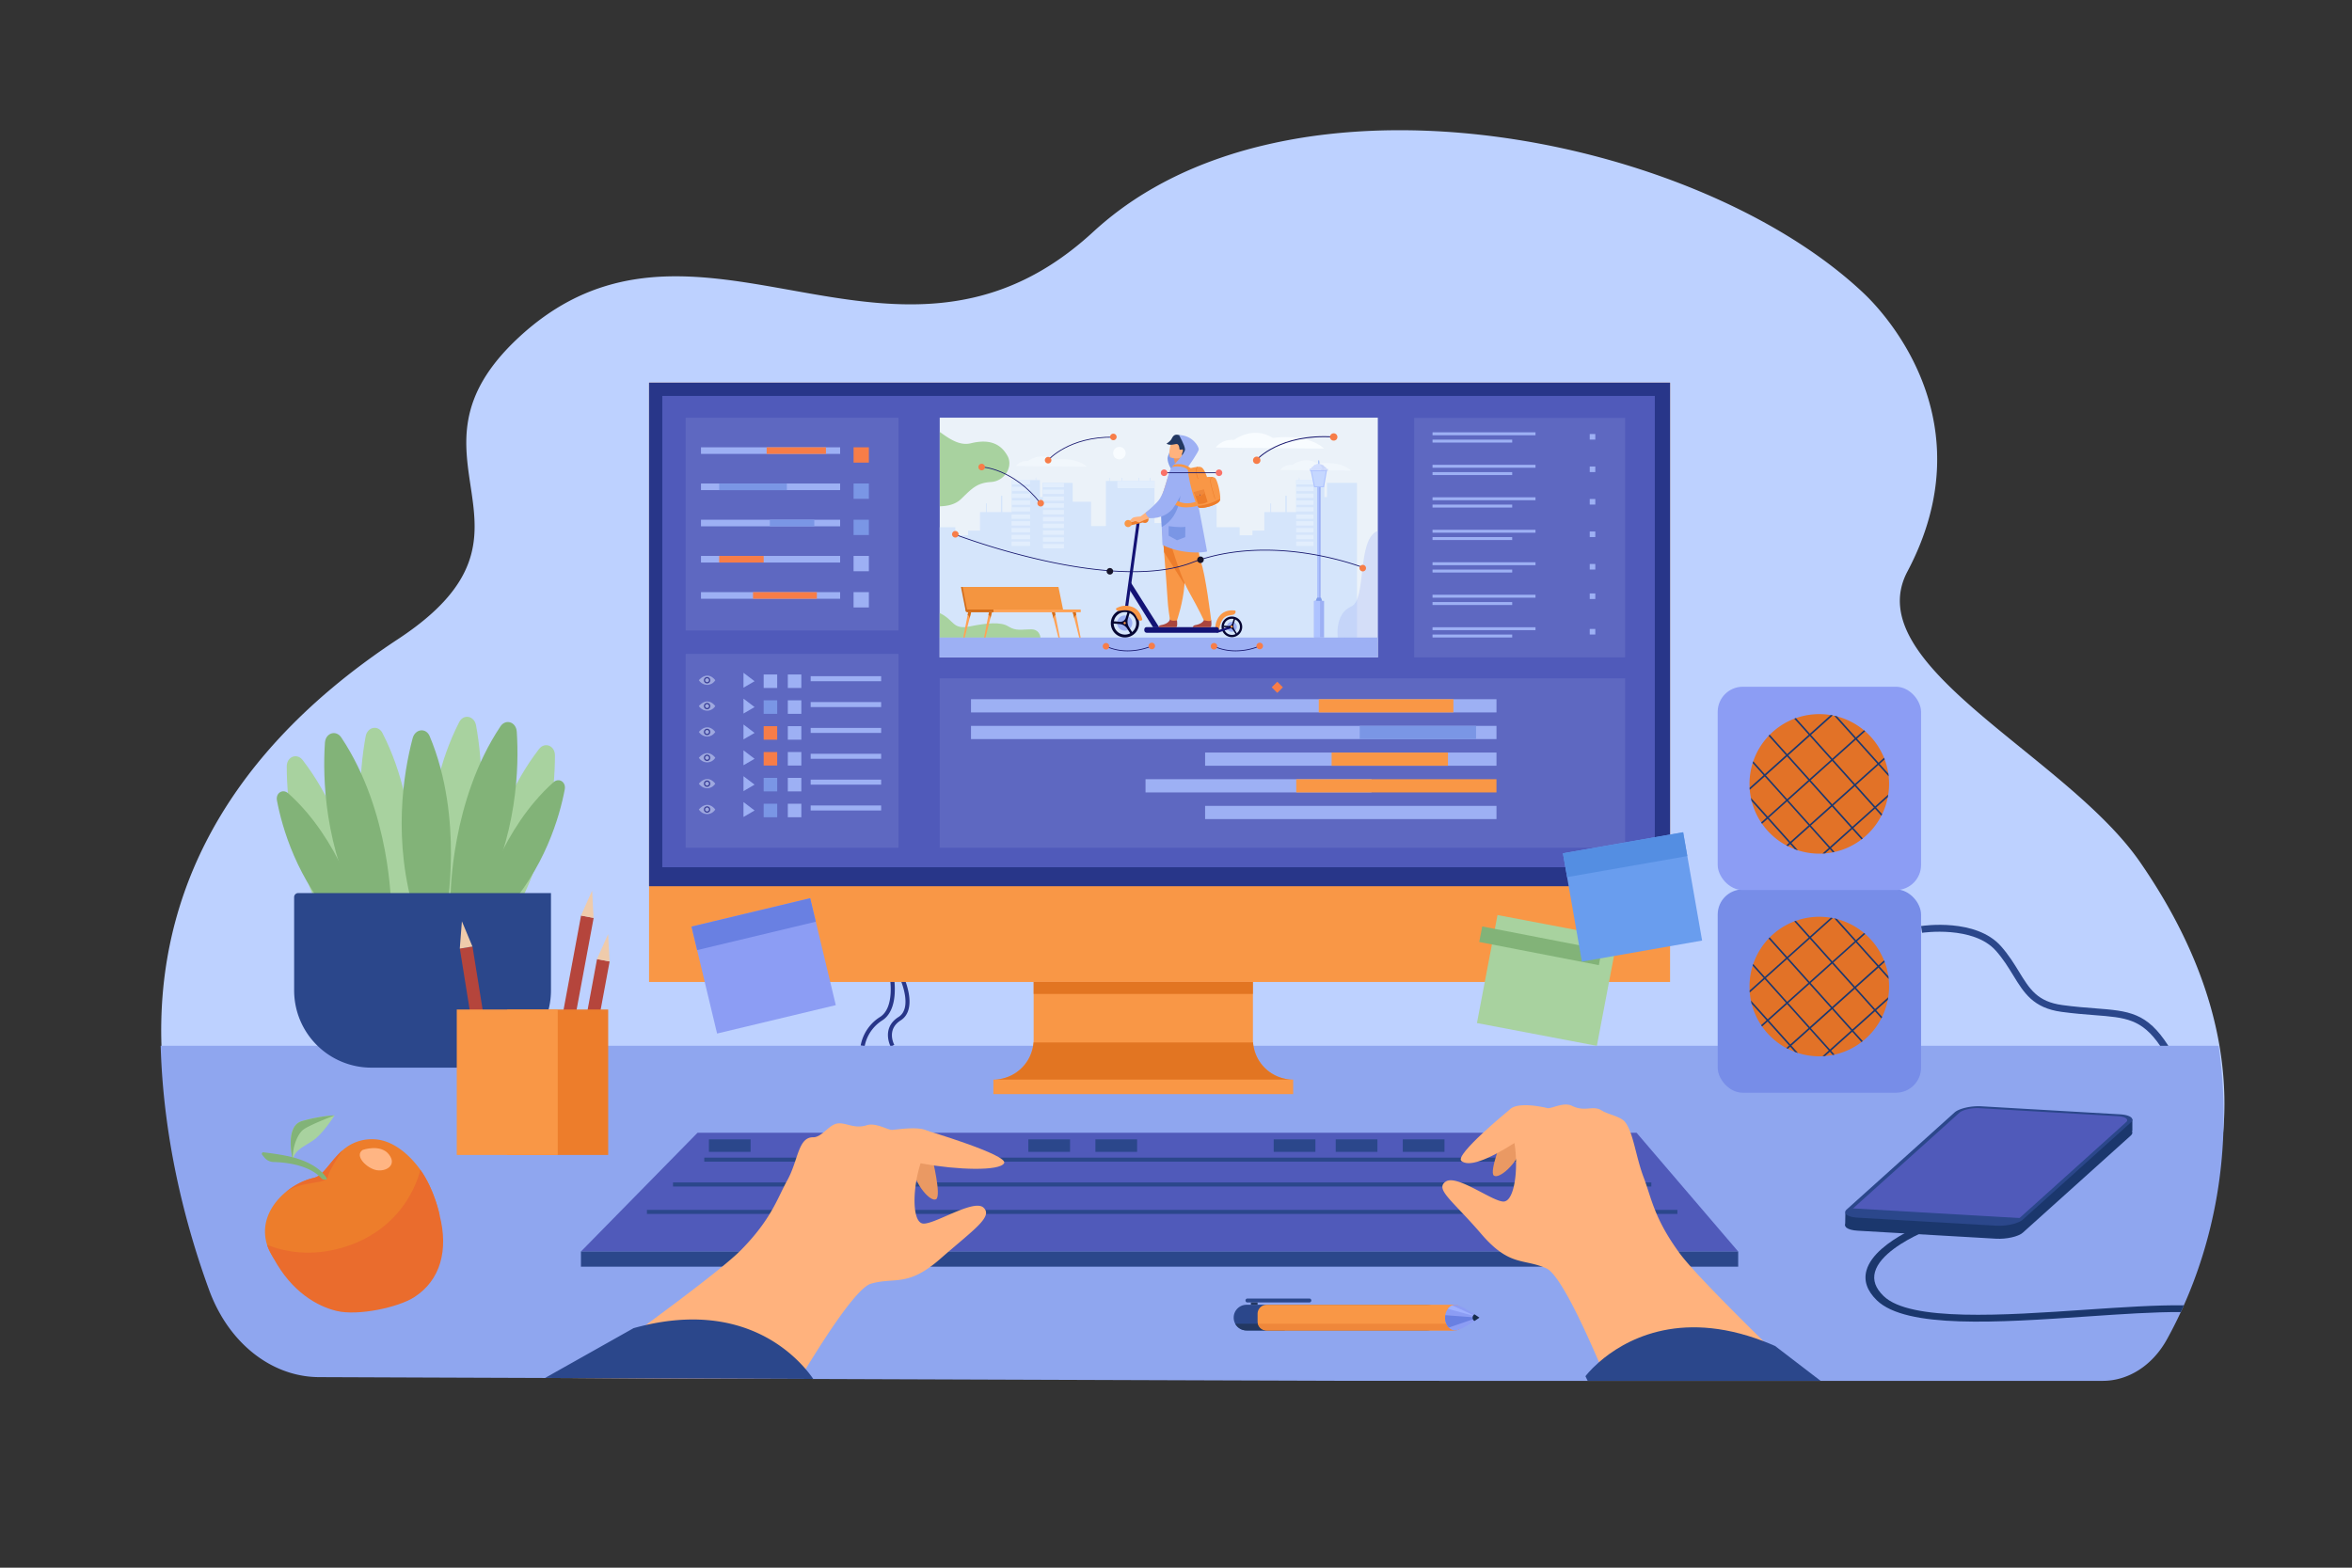 <svg id="_Layer_" data-name="&lt;Layer&gt;" xmlns="http://www.w3.org/2000/svg" viewBox="0 0 2760 1840"><rect x="0" y="0" width="2760" height="1840" fill="#333333" stroke="none"/><defs><style>.cls-1{fill:#bdd1ff;}.cls-2{fill:#283689;}.cls-3{fill:#8fa6ef;}.cls-4{fill:#505aba;}.cls-5{fill:#2b478b;}.cls-6{fill:#778de8;}.cls-7{fill:#e27227;}.cls-8{fill:#1c3870;}.cls-9{fill:#8c9df4;}.cls-10{fill:#1b376d;}.cls-11{fill:#f99746;}.cls-12{opacity:0.7;}.cls-13{fill:#d86713;}.cls-14{fill:#a8d29f;}.cls-15{fill:#82b378;}.cls-16{opacity:0.1;}.cls-17{fill:#dde7fe;}.cls-18{fill:#ebf2f9;}.cls-19{fill:#d5e5fb;}.cls-20{fill:#e2eefd;}.cls-21{fill:#9db0f4;}.cls-22{fill:#afcdfb;}.cls-23{fill:#aec3ff;}.cls-24{fill:#819dea;}.cls-25{fill:#c5d7ff;}.cls-26{fill:#d36d1a;}.cls-27{fill:#f49540;}.cls-28{fill:#ffa255;}.cls-29{fill:#f8fcff;}.cls-30{opacity:0.5;}.cls-31{fill:#ed7d2b;}.cls-32{fill:#131375;}.cls-33{fill:#060633;}.cls-34{fill:#829ce8;}.cls-35{fill:#ed975d;}.cls-36{fill:#ffb27d;}.cls-37{fill:#a9453d;}.cls-38{fill:#7a96e5;}.cls-39{fill:#233862;}.cls-40{fill:#ef873a;}.cls-41{fill:#f77d48;}.cls-42{fill:#15156d;}.cls-43{fill:#fa7267;}.cls-44{fill:#17152b;}.cls-45{opacity:0.3;}.cls-46{fill:#ea9963;}.cls-47{fill:#6980e2;}.cls-48{fill:#9fb1ff;}.cls-49{fill:#182d4c;}.cls-50{fill:#ffb583;}.cls-51{fill:#ea6c2d;}.cls-52{fill:#95c38b;}.cls-53{fill:#b5453c;}.cls-54{fill:#efcbab;}.cls-55{fill:#699dee;}.cls-56{fill:#548ee2;}</style></defs><path class="cls-1" d="M2562.42,1481c-6.17,11.3-12.37,21.35-18.19,30.06l-.51.77a90.63,90.63,0,0,1-75.27,40.08c-161.8,0-720.25,0-894.31-.08,0,0-913.16-2.59-1198.81-3.52a141.63,141.63,0,0,1-129-84.38c-25.72-58-53.61-141.64-56.84-236.4-5.14-150.34,51.77-328.74,277.8-477.56C661.52,622,455.13,537.62,609.58,395.25c177.5-163.6,371.21,17.39,568.6-56.8,34.87-13.09,69.86-34.17,104.89-66.52a385.2,385.2,0,0,1,64.47-47.83q5.32-3.16,10.75-6.18a449.43,449.43,0,0,1,43-20.87q14.91-6.27,30.37-11.61,24.55-8.48,50.36-14.65a629.83,629.83,0,0,1,75.07-13.17c11.18-1.3,22.44-2.3,33.77-3.07,220.54-14.82,468.74,68.52,596.83,190.32,25.78,24.54,143,151.45,50.62,325.9-58.37,110.13,186.11,215.32,273,341.1,54.36,78.68,82.18,151.09,93.18,215.61C2623.31,1337.67,2593.11,1424.84,2562.42,1481Z"/><path class="cls-2" d="M1014.68,1227.79l-4.74-.62a50.37,50.37,0,0,1,22.78-33.56c17.55-11.1,11.56-45.8,11.49-46.15l4.71-.84a90.42,90.42,0,0,1,.92,20.34c-1,14.71-6.07,25.32-14.56,30.69A46.14,46.14,0,0,0,1014.68,1227.79Z"/><path class="cls-2" d="M1045.26,1228.63c-.12-.22-11.64-21.86,9.15-35,17.17-10.86,1.93-44.59,1.77-44.93l4.35-2a87.93,87.93,0,0,1,6,20c2.42,14.72-.89,25.42-9.6,30.92-17,10.79-7.9,28-7.51,28.68Z"/><path class="cls-3" d="M2562.66,1532.08l-1.19,2.67c-.81,1.78-1.6,3.53-2.4,5.25-5.37,11.6-10.73,22-15.79,31.2-.17.32-.35.62-.52.94-16.83,30.39-45.07,48.58-75.26,48.58l-331.08,0h-19.11c-76.45,0-156.26,0-231.7,0h-22.53c-121.35,0-229.09,0-289.9-.06,0,0-305.8-1-618.83-2.15l-15.89-.06-266.55-1-32.28-.11c-108-.38-202-.74-265.26-1-44.27-.17-85.14-25.37-111.48-66.65-1.38-2.17-2.73-4.38-4-6.65a185.49,185.49,0,0,1-13.5-29c-25.72-70.35-53.6-171.71-56.83-286.58h2415C2622.11,1359.32,2592.92,1464,2562.66,1532.08Z"/><polygon class="cls-4" points="2039.7 1468.9 681.72 1468.9 818.59 1329.48 1920.42 1329.48 2039.7 1468.9"/><rect class="cls-5" x="681.72" y="1468.9" width="1357.98" height="17.81"/><rect class="cls-5" x="826.42" y="1358.72" width="1082.34" height="4.75"/><rect class="cls-5" x="789.73" y="1387.85" width="1148.06" height="4.76"/><rect class="cls-5" x="759.15" y="1420.04" width="1209.21" height="4.75"/><rect class="cls-5" x="831.9" y="1337.25" width="48.93" height="14.68"/><rect class="cls-5" x="1206.74" y="1337.25" width="48.94" height="14.68"/><rect class="cls-5" x="1285.44" y="1337.25" width="48.94" height="14.68"/><rect class="cls-5" x="1494.65" y="1337.25" width="48.93" height="14.68"/><rect class="cls-5" x="1567.42" y="1337.25" width="48.94" height="14.68"/><rect class="cls-5" x="1646.12" y="1337.25" width="48.93" height="14.68"/><path class="cls-5" d="M2544.49,1227.48h-9.61c-21.69-31.71-40.49-33.18-76.93-36-11.21-.86-23.92-1.85-38.8-3.86-33.19-4.46-44.1-22.27-56.73-42.9-5.72-9.34-11.62-19-20.25-28.75-26.49-30-86-21.22-86.64-21.13l-1.22-7.92c2.61-.4,64.46-9.53,93.86,23.73,9.09,10.3,15.47,20.71,21.09,29.89,12.5,20.43,21.55,35.18,51,39.14,14.65,2,27.24,2.95,38.34,3.81C2498.2,1186.56,2519.42,1188.2,2544.49,1227.48Z"/><rect class="cls-6" x="2015.66" y="1043.91" width="238.64" height="238.64" rx="29.46"/><path class="cls-7" d="M2216.79,1157.86a81.77,81.77,0,0,1-1,12.6c-.15,1-.32,2-.52,3a80.55,80.55,0,0,1-6.67,20.09c-.28.6-.58,1.21-.9,1.79a82.1,82.1,0,0,1-21.83,26.62c-.49.39-1,.78-1.48,1.15a81.44,81.44,0,0,1-31.6,14.71h0l-2.1.45h0a78.48,78.48,0,0,1-9,1.24c-1,.09-2,.16-3,.19h0c-1.26.07-2.52.1-3.79.1a81.8,81.8,0,0,1-25-3.9c-1.23-.39-2.44-.8-3.65-1.26a77,77,0,0,1-8.21-3.6l-1.78-.91a82.34,82.34,0,0,1-28.51-25.35c-.36-.52-.72-1-1.07-1.56a81.75,81.75,0,0,1-11.18-25.16c-.31-1.24-.6-2.49-.85-3.76a80.37,80.37,0,0,1-1.35-9.37c-.06-.79-.13-1.57-.17-2.36v0c-.08-1.55-.13-3.1-.13-4.67a82,82,0,0,1,3.71-24.45c.21-.67.43-1.36.67-2a81.76,81.76,0,0,1,18-29.83c.44-.46.86-.91,1.32-1.34a81.75,81.75,0,0,1,28.8-18.83c.63-.25,1.26-.48,1.89-.7a82.53,82.53,0,0,1,41-3.61c.78.13,1.55.26,2.33.43.55.1,1.1.21,1.65.34,1.08.23,2.16.48,3.22.77a81.4,81.4,0,0,1,31.73,16.35c.49.4,1,.8,1.44,1.22a82.06,82.06,0,0,1,22.11,31.11c.26.61.5,1.22.72,1.85a80.24,80.24,0,0,1,4.31,16.71c.16,1.08.3,2.16.4,3.25v0A81.74,81.74,0,0,1,2216.79,1157.86Z"/><path class="cls-8" d="M2185.9,1221.94c-.49.39-1,.78-1.48,1.15l-10.91-12.16-1.25-1.39-22.42-25-1.25-1.39-25.32-28.22-1.25-1.39-25-27.87-1.25-1.4-20.39-22.72c.44-.46.86-.91,1.32-1.34l20.46,22.82,1.25,1.39,25,27.87,1.25,1.39,25.32,28.22,1.25,1.39,22.43,25,1.24,1.39Z"/><path class="cls-8" d="M2208.63,1193.53c-.28.6-.58,1.21-.9,1.79l-7.5-8.36-1.25-1.39-22.42-25-1.26-1.39L2150,1131l-1.25-1.39-25-27.88-1.24-1.39-17-18.93c.63-.25,1.26-.48,1.89-.7l16.49,18.39,1.25,1.39,25,27.86,1.25,1.39,25.32,28.22,1.25,1.4,22.42,25,1.25,1.39Z"/><path class="cls-8" d="M2215.91,1145.84c.16,1.08.3,2.16.4,3.25l-12-13.4-1.24-1.39-25.33-28.23-1.24-1.39-24.1-26.85c1.08.23,2.16.48,3.22.77l22.27,24.83,1.25,1.39,25.32,28.23,1.24,1.39Z"/><path class="cls-8" d="M2152.81,1237.8l-2.1.45h0l-3.4-3.81-1.24-1.39-22.44-25-1.25-1.39-25.3-28.22-1.25-1.4-25-27.86-1.26-1.4-12.88-14.37c.21-.67.43-1.36.67-2l13.6,15.17,1.26,1.39,25,27.87,1.24,1.39,25.32,28.22,1.24,1.39,22.44,25,1.25,1.39Z"/><path class="cls-8" d="M2150.73,1077.49l-25.59,23-1.4,1.24-25.32,22.72-1.39,1.25-24.83,22.27-1.39,1.25-17.55,15.73c-.06-.79-.13-1.57-.17-2.36v0l16.46-14.75,1.39-1.24,24.84-22.28,1.39-1.24,25.33-22.72,1.39-1.24,24.51-22C2149.18,1077.19,2150,1077.32,2150.73,1077.49Z"/><path class="cls-8" d="M2188.77,1096.17l-9.65,8.65-1.4,1.25-26.34,23.63L2150,1131l-25.33,22.71-1.39,1.25-24.83,22.27-1.38,1.25-21.47,19.24-1.39,1.25-6.49,5.83c-.36-.52-.72-1-1.07-1.56l6.32-5.66,1.39-1.25,21.46-19.25,1.39-1.24,24.82-22.27,1.39-1.25,25.33-22.71,1.39-1.26,26.35-23.63,1.39-1.25,9.46-8.48C2187.82,1095.35,2188.29,1095.75,2188.77,1096.17Z"/><path class="cls-8" d="M2211.6,1129.13l-5.92,5.31-1.39,1.25L2178,1159.32l-1.39,1.25-25.33,22.71-1.39,1.25L2125,1206.8l-1.39,1.25-21.45,19.24-1.39,1.25L2098,1231l-1.78-.91,3.29-3,1.39-1.25,21.46-19.24,1.4-1.25,24.83-22.27,1.39-1.25,25.32-22.71,1.4-1.26,26.35-23.62,1.39-1.25,6.44-5.77C2211.14,1127.89,2211.38,1128.5,2211.6,1129.13Z"/><path class="cls-8" d="M2215.82,1170.46c-.15,1-.32,2-.52,3l-13.68,12.28-1.39,1.24-25.33,22.72-1.39,1.25-24.82,22.27-1.4,1.24-5.63,5c-1,.09-2,.16-3,.19l7.38-6.63,1.39-1.24,24.82-22.27,1.4-1.25,25.32-22.72,1.39-1.24Z"/><path class="cls-8" d="M2109.86,1235.88c-1.23-.39-2.44-.8-3.65-1.26l-5.44-6.08-1.26-1.39-25.31-28.22-1.24-1.39-17.5-19.5c-.31-1.24-.6-2.49-.85-3.76l19.74,22,1.24,1.39,25.31,28.22,1.26,1.39Z"/><rect class="cls-9" x="2015.66" y="806.03" width="238.64" height="238.64" rx="29.46"/><path class="cls-7" d="M2216.79,920a81.68,81.68,0,0,1-1,12.6c-.15,1-.32,2-.52,3a80.82,80.82,0,0,1-6.67,20.09c-.28.6-.58,1.2-.9,1.79a82.16,82.16,0,0,1-21.83,26.61c-.49.39-1,.78-1.48,1.16a81.28,81.28,0,0,1-31.6,14.7h0l-2.1.45h0a78.48,78.48,0,0,1-9,1.24c-1,.09-2,.17-3,.19h0c-1.26.08-2.52.1-3.79.1a81.5,81.5,0,0,1-25-3.9c-1.23-.38-2.44-.8-3.65-1.26a76.94,76.94,0,0,1-8.21-3.59l-1.78-.92a82.34,82.34,0,0,1-28.51-25.35c-.36-.51-.72-1-1.07-1.55a81.7,81.7,0,0,1-11.18-25.17c-.31-1.24-.6-2.49-.85-3.75a80.37,80.37,0,0,1-1.35-9.37c-.06-.79-.13-1.58-.17-2.37h0c-.08-1.56-.13-3.11-.13-4.68a81.89,81.89,0,0,1,3.71-24.44c.21-.68.43-1.37.67-2a81.84,81.84,0,0,1,18-29.83c.44-.45.86-.9,1.32-1.34a81.75,81.75,0,0,1,28.8-18.83c.63-.25,1.26-.47,1.89-.7a82.53,82.53,0,0,1,41-3.61c.78.13,1.55.27,2.33.43.55.1,1.1.21,1.65.34,1.08.24,2.16.49,3.22.78a81.38,81.38,0,0,1,31.73,16.34c.49.4,1,.8,1.44,1.23a82,82,0,0,1,22.11,31.1c.26.61.5,1.23.72,1.85a80.4,80.4,0,0,1,4.31,16.71c.16,1.08.3,2.17.4,3.26h0A81.74,81.74,0,0,1,2216.79,920Z"/><path class="cls-8" d="M2185.9,984.06c-.49.39-1,.78-1.48,1.16l-10.91-12.17-1.25-1.39-22.42-25-1.25-1.39L2123.27,917l-1.25-1.39-25-27.87-1.25-1.4-20.39-22.72c.44-.45.86-.9,1.32-1.34l20.46,22.82,1.25,1.39,25,27.87,1.25,1.39L2150,944l1.25,1.39,22.43,25,1.24,1.39Z"/><path class="cls-8" d="M2208.63,955.66c-.28.6-.58,1.2-.9,1.79l-7.5-8.37-1.25-1.39-22.42-25-1.26-1.39L2150,893.08l-1.25-1.39-25-27.88-1.24-1.39-17-18.93c.63-.25,1.26-.47,1.89-.7l16.49,18.39,1.25,1.39,25,27.87,1.25,1.39,25.32,28.22,1.25,1.39,22.42,25,1.25,1.39Z"/><path class="cls-8" d="M2215.91,908c.16,1.08.3,2.17.4,3.26l-12-13.4-1.24-1.4-25.33-28.23-1.24-1.39L2152.38,840c1.08.24,2.16.49,3.22.78l22.27,24.82,1.25,1.39,25.32,28.23,1.24,1.39Z"/><path class="cls-8" d="M2152.81,999.92l-2.1.45h0l-3.4-3.81-1.24-1.39-22.44-25-1.25-1.39-25.3-28.22-1.25-1.4-25-27.86-1.26-1.4-12.88-14.36c.21-.68.43-1.37.67-2l13.6,15.17,1.26,1.39,25,27.87,1.24,1.39,25.32,28.22,1.24,1.39,22.44,25,1.25,1.39Z"/><path class="cls-8" d="M2150.73,839.61l-25.59,23-1.4,1.24-25.32,22.72-1.39,1.25-24.83,22.27-1.39,1.25L2053.26,927c-.06-.79-.13-1.58-.17-2.37h0l16.46-14.76,1.39-1.24,24.84-22.28,1.39-1.24,25.33-22.72,1.39-1.24,24.51-22C2149.18,839.31,2150,839.45,2150.73,839.61Z"/><path class="cls-8" d="M2188.77,858.3l-9.65,8.64-1.4,1.25-26.34,23.64-1.39,1.25-25.33,22.71-1.39,1.25-24.83,22.27-1.38,1.25-21.47,19.24-1.39,1.25-6.49,5.83c-.36-.51-.72-1-1.07-1.55l6.32-5.66,1.39-1.26,21.46-19.25,1.39-1.24L2122,915.65l1.39-1.25,25.33-22.71,1.39-1.25,26.35-23.64,1.39-1.25,9.46-8.48C2187.82,857.47,2188.29,857.87,2188.77,858.3Z"/><path class="cls-8" d="M2211.6,891.25l-5.92,5.31-1.39,1.26L2178,921.44l-1.39,1.25-25.33,22.71-1.39,1.25L2125,968.92l-1.39,1.25-21.45,19.24-1.39,1.26-2.77,2.48-1.78-.92,3.29-3,1.39-1.26,21.46-19.24,1.4-1.25,24.83-22.27L2150,944l25.32-22.71,1.4-1.25,26.35-23.63,1.39-1.25,6.44-5.77C2211.14,890,2211.38,890.63,2211.6,891.25Z"/><path class="cls-8" d="M2215.82,932.58c-.15,1-.32,2-.52,3l-13.68,12.27-1.39,1.24L2174.9,971.8l-1.39,1.25-24.82,22.27-1.4,1.24-5.63,5.05c-1,.09-2,.17-3,.19l7.38-6.63,1.39-1.24,24.82-22.27,1.4-1.25L2199,947.69l1.39-1.24Z"/><path class="cls-8" d="M2109.86,998c-1.23-.38-2.44-.8-3.65-1.26l-5.44-6.07-1.26-1.39-25.31-28.23-1.24-1.38-17.5-19.51c-.31-1.24-.6-2.49-.85-3.75l19.74,22,1.24,1.39L2100.9,988l1.26,1.39Z"/><path class="cls-10" d="M2167.13,1434.79l126.59-113.9c5.16-4.64,19.24-7.83,31.46-7.12l162.4,9.39c12.22.71,17.93,5,12.78,9.69l-126.6,113.9c-5.16,4.64-19.24,7.83-31.45,7.12l-162.41-9.4C2167.69,1443.77,2162,1439.43,2167.13,1434.79Z"/><polygon class="cls-10" points="2502.25 1327.49 2502.25 1313.67 2168.37 1421.07 2165.49 1424.05 2165.23 1438.68 2312.74 1443.5 2502.25 1327.49"/><path class="cls-4" d="M2322.87,1299.48l159.64,9.23c12.82.75,18.81,5.29,13.4,10.17l-119,107.06c-7.79,7-29.06,11.83-47.5,10.76l-143-8.28c-13.58-.78-19.93-5.6-14.2-10.76L2297,1305.34C2301.24,1301.52,2312.82,1298.9,2322.87,1299.48Z"/><path class="cls-5" d="M2502.2,1313.69c-.54-3-5.94-5.3-14.61-5.81l-162.41-9.4c-12.22-.71-26.29,2.49-31.45,7.12l-126.59,113.89c-1.78,1.6-2.28,3.17-1.65,4.55h0c.88,1.94,3.91,3.54,8.63,4.45h0a47.11,47.11,0,0,0,5.77.69l142.72,8.26h0l19.68,1.13c12.21.71,26.3-2.48,31.44-7.12l88-79.18h0l31.59-28.42,7-6.29a4.74,4.74,0,0,0,1.9-3.37A2.73,2.73,0,0,0,2502.2,1313.69Zm-7.45,3.54-6.64,6h0l-44.92,40.44-.07.06-73.27,65.91h0l-1.39,1.25h0l-.29.26c-3.85,3.47-14.36,5.84-23.47,5.31l-.66,0H2344l-17.95-1.05-143.75-8.31a30.66,30.66,0,0,1-5.64-.82c-5.06-1.26-6.84-3.76-3.9-6.42l.28-.24,0,0,1.39-1.25,124.9-112.39c3.85-3.45,14.38-5.83,23.5-5.31l162.39,9.39c7.75.45,12,2.86,10.73,5.7A4.46,4.46,0,0,1,2494.75,1317.23Z"/><path class="cls-5" d="M2177.39,1427.91l165.3,9.56c11.11.64,23.92-2.26,28.61-6.48l1.35-1.21-201-11.64-3.25,2.93C2164.73,1424.34,2168.77,1427.41,2177.39,1427.91Z"/><path class="cls-10" d="M2562.66,1532.08l-1.19,2.67c-.81,1.78-1.6,3.53-2.4,5.25-30.54-.26-69.38,2.39-109.76,5.15-104.46,7.13-212.45,14.5-246.93-19-11.41-11.1-15.49-22.84-12.16-34.93,5.21-18.88,27.55-34.31,44.43-43.58,0,0,0,0,0,0,4.72-2.59,9-4.71,12.41-6.27h0c4.13-1.93,6.9-3,7.38-3.23l2.33,3.54,2.34,3.55c-.13,0-3.09,1.24-7.63,3.4-14.62,6.91-45.58,23.72-51.26,44.29-2.69,9.76.6,19,10.11,28.25,31.07,30.18,141.05,22.67,238.07,16C2490.51,1534.33,2531,1531.58,2562.66,1532.08Z"/><rect class="cls-11" x="761.64" y="449.15" width="1198.14" height="703.38"/><rect class="cls-2" x="761.64" y="449.15" width="1198.14" height="591.01"/><path class="cls-11" d="M1517.51,1267.11v17.09h-351.8v-17.09a47.24,47.24,0,0,0,47.1-43.55c.09-1.22.14-2.45.14-3.69v-67.34h257.32v67.34c0,1.24,0,2.47.14,3.69a47.22,47.22,0,0,0,47.1,43.55Z"/><g class="cls-12"><rect class="cls-13" x="1212.95" y="1152.53" width="257.32" height="14.07"/></g><g class="cls-12"><path class="cls-13" d="M1517.51,1267.11h-351.8a47.24,47.24,0,0,0,47.1-43.55h257.6a47.22,47.22,0,0,0,47.1,43.55Z"/></g><path class="cls-14" d="M503.46,1051.43S491,940.76,538.88,847.49c5.08-9.89,17.68-7.4,19.76,3.92C566.09,892,573.51,973,539.19,1059.15,490.35,1181.69,503.46,1051.43,503.46,1051.43Z"/><path class="cls-14" d="M560.65,1073.31s7.82-111.1,71.84-194.13c6.79-8.8,18.73-4.06,18.72,7.45,0,41.25-7.45,122.3-56.83,200.76C524.11,1199,560.65,1073.31,560.65,1073.31Z"/><path class="cls-15" d="M528.79,1051.19s.23-111.38,58.43-198.58c6.18-9.25,18.41-5.34,19.19,6.14,2.77,41.16.91,122.54-43,204.18C500.92,1179.1,528.79,1051.19,528.79,1051.19Z"/><path class="cls-15" d="M566.42,1056.81s22-84.13,83-138.64c6.47-5.78,15-.42,13.3,8.41-6,31.65-23.31,92.78-72.48,145.88C520.31,1148,566.42,1056.81,566.42,1056.81Z"/><path class="cls-14" d="M484.25,1064.41s12.47-110.68-35.42-204c-5.07-9.89-17.68-7.39-19.76,3.92C421.62,905,414.2,986,448.52,1072.13,497.36,1194.67,484.25,1064.41,484.25,1064.41Z"/><path class="cls-14" d="M427.06,1086.29s-7.82-111.1-71.84-194.13c-6.79-8.8-18.73-4.07-18.72,7.44,0,41.26,7.45,122.31,56.83,200.77C463.6,1212,427.06,1086.29,427.06,1086.29Z"/><path class="cls-15" d="M458.92,1064.16s-.23-111.37-58.43-198.58c-6.17-9.24-18.41-5.33-19.19,6.15-2.77,41.16-.91,122.53,43,204.17C486.79,1192.08,458.92,1064.16,458.92,1064.16Z"/><path class="cls-15" d="M523.75,1070.15s21-109.38-19.52-206.07c-4.3-10.25-17.06-8.75-20,2.38-10.56,39.88-24.24,120.11,3.31,208.62C526.74,1201,523.75,1070.15,523.75,1070.15Z"/><path class="cls-15" d="M421.29,1069.79s-22-84.13-83-138.64c-6.47-5.78-15-.43-13.29,8.4,6,31.65,23.3,92.78,72.47,145.89C467.41,1161,421.29,1069.79,421.29,1069.79Z"/><path class="cls-5" d="M349.92,1048.2H646.55a0,0,0,0,1,0,0v114.24a90.66,90.66,0,0,1-90.66,90.66H435.82a90.66,90.66,0,0,1-90.66-90.66V1053A4.76,4.76,0,0,1,349.92,1048.2Z"/><rect class="cls-4" x="777.17" y="464.71" width="1164.71" height="553.16"/><g class="cls-16"><rect class="cls-17" x="804.62" y="490.24" width="249.73" height="249.73"/></g><g class="cls-16"><rect class="cls-17" x="804.62" y="767.46" width="249.73" height="227.52"/></g><g class="cls-16"><rect class="cls-17" x="1102.73" y="796.1" width="804.31" height="198.88"/></g><rect class="cls-18" x="1102.73" y="490.23" width="514.1" height="281.35"/><path class="cls-19" d="M1592.39,567V771.58H1102.73V618.82H1121v9.48h15v-5.51H1150V601h6.94V590.76h1V601h16.65v-19.1h1.64V601h11v-.27h0v-2.42h0V596h0v-3.82h0v-2.44h0V585.9h0v-2.44h0v-3.82h0V577h0v-3.82h0v-3.34h0V566h0v-2.52h3.28v-2.86h.52v2.86h24.32v-2.86h.52v2.86h4.44v20h3.1v-3.82h0V577h0v-3.82h0v-2.62h0v-3.81h0v0h29.48v0H1258l.79.29v21.8h21.54v28.62h17.41V564.53h3.79v-3.7h.68v3.7H1316v-3.7h.68v3.7h19.47v-3.7h.68v3.7h12.25v-3.7h.68v3.7h5v49.4H1374v-8l22.69.07v-13h4.57v-2.55h.6v2.55h21v-2.56h.6v2.56h4.23v25.75h27v9.48h15v-5.51h13.92V601h7V590.76h1V601h16.65v-19.1H1510V601h11v-.27h0v-2.42h0V596h0v-3.82h0v-2.44h0V585.9h0v-2.44h0v-3.82h0V577h0v-3.82h0v-3.34h0V566h0v-2.52h3.29v-2.86h.52v2.86h24.31v-2.86h.53v2.86h4.43v20h3.1v-3.82h0V577h0v-3.82h0v-2.62h0v-3.81h0v0h29.48v0h5.06Z"/><rect class="cls-20" x="1311.27" y="564.54" width="43.5" height="8.37"/><rect class="cls-20" x="1521.04" y="563.49" width="20.29" height="5.08"/><rect class="cls-20" x="1521.04" y="571.32" width="20.29" height="5.09"/><rect class="cls-20" x="1521.04" y="579.31" width="20.29" height="5.09"/><rect class="cls-20" x="1521.04" y="587.43" width="20.29" height="5.08"/><rect class="cls-20" x="1521.04" y="595.26" width="20.29" height="5.09"/><rect class="cls-20" x="1521.04" y="603.88" width="20.29" height="5.09"/><rect class="cls-20" x="1521.04" y="611.71" width="20.29" height="5.08"/><rect class="cls-20" x="1521.04" y="619.7" width="20.29" height="5.09"/><rect class="cls-20" x="1521.04" y="627.81" width="20.29" height="5.08"/><rect class="cls-20" x="1521.04" y="635.65" width="20.29" height="5.08"/><rect class="cls-20" x="1187.05" y="563.49" width="21.75" height="5.08"/><rect class="cls-20" x="1187.05" y="571.32" width="21.75" height="5.09"/><rect class="cls-20" x="1187.05" y="579.31" width="21.75" height="5.09"/><rect class="cls-20" x="1187.05" y="587.43" width="21.75" height="5.08"/><rect class="cls-20" x="1187.05" y="595.26" width="21.75" height="5.09"/><rect class="cls-20" x="1187.05" y="603.88" width="21.75" height="5.09"/><rect class="cls-20" x="1187.05" y="611.71" width="21.75" height="5.08"/><rect class="cls-20" x="1187.05" y="619.7" width="21.75" height="5.09"/><rect class="cls-20" x="1187.05" y="627.81" width="21.75" height="5.08"/><rect class="cls-20" x="1187.05" y="635.65" width="21.75" height="5.08"/><rect class="cls-20" x="1223.88" y="566.82" width="24.72" height="5.09"/><rect class="cls-20" x="1223.88" y="574.65" width="24.72" height="5.08"/><rect class="cls-20" x="1223.88" y="582.64" width="24.72" height="5.08"/><rect class="cls-20" x="1223.88" y="590.76" width="24.72" height="5.09"/><rect class="cls-20" x="1223.88" y="598.59" width="24.72" height="5.08"/><rect class="cls-20" x="1223.88" y="606.76" width="24.72" height="5.09"/><rect class="cls-20" x="1223.88" y="614.59" width="24.72" height="5.08"/><rect class="cls-20" x="1223.88" y="622.58" width="24.72" height="5.08"/><rect class="cls-20" x="1223.88" y="630.69" width="24.72" height="5.09"/><rect class="cls-20" x="1223.88" y="638.53" width="24.72" height="5.09"/><path class="cls-21" d="M1548.51,545.89h-1.91v-.15l.58-5.1a.33.33,0,0,1,.32-.29h.06a.51.51,0,0,1,.29.13.47.47,0,0,1,.16.32Z"/><path class="cls-22" d="M1546.78,544.73h-.07l.48-4.09a.33.33,0,0,1,.32-.29h.06l0,0a.48.48,0,0,1,.14.35l0,2.94A1,1,0,0,1,1546.78,544.73Z"/><rect class="cls-21" x="1546.04" y="568.56" width="3.68" height="162.64"/><rect class="cls-23" x="1546.04" y="568.56" width="1.7" height="162.64"/><rect class="cls-21" x="1542.02" y="705.25" width="11.73" height="43.03"/><rect class="cls-23" x="1542.02" y="705.25" width="6.99" height="43.03"/><path class="cls-21" d="M1554.29,548.34c0,2-3,3.64-6.74,3.64l-.84,0c-3.32-.22-5.9-1.75-5.9-3.61s2.58-3.39,5.9-3.61l.84,0C1551.27,544.7,1554.29,546.33,1554.29,548.34Z"/><path class="cls-23" d="M1550.8,548.34c0,1.62-1.68,3-4.09,3.61-3.32-.22-5.9-1.75-5.9-3.61s2.58-3.39,5.9-3.61C1549.12,545.33,1550.8,546.72,1550.8,548.34Z"/><polygon class="cls-23" points="1553.73 571.77 1542 571.77 1537.87 551.85 1557.24 551.85 1553.73 571.77"/><rect class="cls-21" x="1536.82" y="550.35" width="21.46" height="1.91"/><rect class="cls-23" x="1536.82" y="550.35" width="13.49" height="1.91"/><path class="cls-24" d="M1543.94,705.25h7.49l-1.09-3.33a.73.73,0,0,0-.69-.49h-3.51a1,1,0,0,0-.87.58Z"/><polygon class="cls-25" points="1539.25 552.82 1555.8 552.82 1552.57 570.72 1543.07 570.72 1539.25 552.82"/><polygon class="cls-21" points="1556.91 550.35 1538.19 550.35 1539.72 548.16 1555.46 548.16 1556.91 550.35"/><polygon class="cls-23" points="1552.3 550.35 1538.19 550.35 1539.72 548.16 1550.85 548.16 1552.3 550.35"/><path class="cls-14" d="M1221,748.46l-118.27,0V719.54l1.15.56c16.14,8.22,14,19.16,34,15.15s36.46-5.69,45.4,0,15.52,3.43,26.64,3.39C1219.15,738.61,1220.72,746,1221,748.46Z"/><polygon class="cls-26" points="1245.55 715.38 1132.85 715.38 1127.64 688.89 1240.13 688.89 1245.55 715.38"/><polygon class="cls-27" points="1247.47 715.38 1134.78 715.38 1129.57 688.89 1242.06 688.89 1247.47 715.38"/><path class="cls-26" d="M1132.85,715.38h33.26a0,0,0,0,1,0,0v3.24a0,0,0,0,1,0,0h-30.8a2.47,2.47,0,0,1-2.47-2.47v-.78A0,0,0,0,1,1132.85,715.38Z"/><rect class="cls-28" x="1165.86" y="715.38" width="102.35" height="3.24"/><path class="cls-28" d="M1139.58,718.62l-1.93,7.59h0l-5.71,22.48a.68.68,0,0,1-.64.5.93.93,0,0,1-.91-1.1l5.1-26.21.63-3.26Z"/><path class="cls-26" d="M1137.65,726.21c.18-3.89-2.16-4.33-2.16-4.33l.63-3.26h3.46Z"/><path class="cls-28" d="M1164,718.62l-1.93,7.59h0l-5.71,22.48a.67.67,0,0,1-.64.5.92.92,0,0,1-.9-1.1l5.09-26.21.64-3.26Z"/><path class="cls-26" d="M1162.09,726.21c.19-3.89-2.16-4.33-2.16-4.33l.64-3.26H1164Z"/><path class="cls-28" d="M1258.88,718.62l1.92,7.59h0l5.72,22.48a.66.66,0,0,0,.63.5.93.93,0,0,0,.91-1.1l-5.1-26.21-.63-3.26Z"/><path class="cls-26" d="M1260.8,726.21c-.18-3.89,2.16-4.33,2.16-4.33l-.63-3.26h-3.45Z"/><path class="cls-28" d="M1234.43,718.62l1.93,7.59h0l5.71,22.48a.67.67,0,0,0,.64.5.92.92,0,0,0,.9-1.1l-5.09-26.21-.64-3.26Z"/><path class="cls-26" d="M1236.36,726.21c-.19-3.89,2.16-4.33,2.16-4.33l-.64-3.26h-3.45Z"/><path class="cls-14" d="M1173,562.71a23.17,23.17,0,0,1-10,3c-16.31,1-22,7.09-35.17,19.94-7.1,6.88-16.87,8.37-25,8.61V507c2.31,1.64,4.67,3.33,7.09,4.94,9,6,18.71,10.91,29.36,8.32s19-2.45,25.44-.37c8.26,2.6,13.67,8.26,17.55,15.2C1187.52,544.6,1182.88,557.05,1173,562.71Z"/><path class="cls-29" d="M1306.25,531.85a7.32,7.32,0,1,1,7.31,7.31A7.31,7.31,0,0,1,1306.25,531.85Z"/><path class="cls-29" d="M1426.64,525.34s6.35-10.21,21.54-9.07c0,0,22.06-17,45.58-2.27,0,0,25-3.66,43.52,3.16,12.34,4.55,16.42,9.32,16.42,9.32Z"/><g class="cls-30"><path class="cls-29" d="M1502.54,551.58s4.16-6.68,14.09-5.94c0,0,14.43-11.13,29.82-1.48,0,0,16.35-2.39,28.46,2.07,8.07,3,10.74,6.09,10.74,6.09Z"/></g><g class="cls-30"><path class="cls-29" d="M1192.22,547s4.16-6.68,14.1-5.93c0,0,14.42-11.14,29.81-1.49,0,0,16.35-2.39,28.46,2.07,8.08,3,10.74,6.09,10.74,6.09Z"/></g><rect class="cls-21" x="1102.73" y="748.28" width="514.1" height="23.3"/><path class="cls-11" d="M1426.64,741.16a21.87,21.87,0,0,1,4.35-18c6.88-8.89,18.52-6.5,18.52-6.5s1.63,2.5-1.59,4.48-14.43-2-17.25,17.49C1430.67,738.6,1429.32,742.62,1426.64,741.16Z"/><path class="cls-31" d="M1339.47,609.64a4.14,4.14,0,1,1,4.14,4.14A4.14,4.14,0,0,1,1339.47,609.64Z"/><path class="cls-21" d="M1439.77,735.73a5.82,5.82,0,1,1,5.82,5.81A5.83,5.83,0,0,1,1439.77,735.73Z"/><path class="cls-21" d="M1310.92,731.29a8.9,8.9,0,1,1,8.9,8.9A8.91,8.91,0,0,1,1310.92,731.29Z"/><rect class="cls-32" x="1276.46" y="663.44" width="103.96" height="3.55" transform="translate(488.9 1890.96) rotate(-82.19)"/><polygon class="cls-31" points="1325.07 617.04 1325.07 613.06 1343.17 609.1 1344.36 612.45 1325.07 617.04"/><path class="cls-33" d="M1320.11,748.18a16.57,16.57,0,1,1,16.57-16.57A16.59,16.59,0,0,1,1320.11,748.18Zm0-29.79a13.22,13.22,0,1,0,13.22,13.22A13.23,13.23,0,0,0,1320.11,718.39Z"/><path class="cls-33" d="M1445.59,747.84a12.11,12.11,0,1,1,12.11-12.11A12.12,12.12,0,0,1,1445.59,747.84Zm0-21.56a9.45,9.45,0,1,0,9.44,9.45A9.46,9.46,0,0,0,1445.59,726.28Z"/><rect class="cls-32" x="1342.8" y="736.05" width="87.59" height="6.62" rx="2.67"/><path class="cls-32" d="M1428.67,742.71a1.35,1.35,0,0,1-1.26-.92,1.33,1.33,0,0,1,.84-1.68l16.92-5.64A1.33,1.33,0,0,1,1446,737l-16.92,5.65A1.48,1.48,0,0,1,1428.67,742.71Z"/><polygon class="cls-32" points="1324.69 690.84 1353.04 736.19 1360.24 736.19 1326.2 682.41 1324.69 690.84"/><path class="cls-33" d="M1326.31,717.06l-2.6-.79-2.71,8.91a6.55,6.55,0,0,1-6.82,4.61l-8.6-.72-.23,2.71,8.63.73a11.51,11.51,0,0,1,8.74,5.27l4.57,7.15,2.29-1.46-4.41-6.91a13.06,13.06,0,0,1-1.49-10.85Z"/><path class="cls-33" d="M1449.49,726.45l-1.69-.51-1.77,5.79a4.27,4.27,0,0,1-4.42,3l-5.6-.48-.14,1.76,5.6.48a7.46,7.46,0,0,1,5.68,3.42l3,4.65,1.49-.95-2.87-4.49a8.5,8.5,0,0,1-1-7Z"/><path class="cls-11" d="M1444,735.51a1.34,1.34,0,1,1,1.34,1.33A1.34,1.34,0,0,1,1444,735.51Z"/><path class="cls-11" d="M1318.49,731.29a1.33,1.33,0,1,1,1.33,1.33A1.34,1.34,0,0,1,1318.49,731.29Z"/><path class="cls-11" d="M1309.67,714.12a21.85,21.85,0,0,1,18.44-1.94c10.68,3.49,12.33,15.27,12.33,15.27s-1.81,2.37-4.75,0-3-14.26-22.26-10.4C1313.43,717.05,1309.18,717.13,1309.67,714.12Z"/><path class="cls-34" d="M1383.49,510.64s-13.41,21.56-13.41,27.42,4.27,12.58,4.27,12.58l13.57-11.26,6.75-12.12Z"/><path class="cls-35" d="M1394.09,542.27s-4.53,8.16-12.62,6.71a23.35,23.35,0,0,1-3-6.48c-.08-.35-.15-.69-.22-1-.67-3.23-1.14-5-1.14-5h0c.31-.21,10.56-7,10.62-6.59C1389.3,538.66,1394.09,542.27,1394.09,542.27Z"/><path class="cls-36" d="M1373.62,536.94s12.44,4.17,14.92-3.62,5.74-12.5-2.1-15.48-10.33-.51-11.79,1.88S1370.44,535.66,1373.62,536.94Z"/><path class="cls-37" d="M1359.5,736.18H1380a2.41,2.41,0,0,0,.43-.12c1.37-.69.94-5.93.78-7.55,0-.3-.06-.47-.06-.47s-7.2-5.77-8.2-1.36c0,.14-.06.28-.1.41h0c-1.25,4.13-6.85,6-10.08,6.53C1360.31,734,1359.67,735.46,1359.5,736.18Z"/><path class="cls-37" d="M1399.64,736.18h20.5a2.33,2.33,0,0,0,.44-.12c1.37-.69.94-5.93.77-7.55,0-.3,0-.47,0-.47s-7.21-5.77-8.2-1.36c0,.14-.07.28-.11.41h0c-1.25,4.13-6.85,6-10.08,6.53C1400.44,734,1399.8,735.46,1399.64,736.18Z"/><path class="cls-11" d="M1363.64,618s1.09,13.66,2.38,30.08c1.75,22.31,3.85,49.71,4.06,54.9.36,9,2.78,24.16,2.78,24.16s1.45,2.39,8.3.95c0,0,7.1-20.28,8.84-42.06l.09-1.07c1.62-22.17,4.14-68.85,4.14-68.85Z"/><path class="cls-31" d="M1363.64,618s1.09,13.66,2.38,30.08l24,38,.09-1.07c1.62-22.17,4.14-68.85,4.14-68.85Z"/><path class="cls-11" d="M1368.64,619.57s13.44,51.5,26.42,74.75,17.61,33.6,17.61,33.6,7.95,2.14,8.63.12c0,0-6.8-55.34-12.07-68.28-2.72-6.71-4-27.3-4.27-33.79s-4.83-15.32-4.83-15.32Z"/><path class="cls-21" d="M1364.21,639.64c25,12.34,52.26,8.35,52.21,7.5s-10.4-56-14-72c-3.34-15-7.85-28.05-12-31-.55-.37-3.83,1.32-6.85,2.88a12.58,12.58,0,0,1-8.28,1.17,19.69,19.69,0,0,0-2.16,3.76c-1.67,4.09-10.44,32.06-10.55,36.89,0,.29,0,.58,0,.87,0,1.4,0,2.8-.08,4.2C1362.45,595.42,1363.93,639.5,1364.21,639.64Z"/><path class="cls-38" d="M1363.28,618.64c24.54-13.76,22.11-45.44,22.11-45.44l-22.92,20.63c0,1.59,0,3.18,0,4.74,0,1.18,0,2.34,0,3.49v.15c0,.43,0,.89,0,1.32C1362.45,605.45,1363.25,616.89,1363.28,618.64Z"/><path class="cls-36" d="M1338.53,609.19c-1.22-2.11-.26-3-.26-3s20.26-14.88,21.86-16.4,9.56-26.22,9.56-26.22,2.78-10,8.6-10.94c5.07-.81,8.47,1.78,10.65,4.77a10.72,10.72,0,0,1,.36,12.09c-5.32,8.36-16,24.95-19.09,27.74-6.83,6.22-28.81,13.71-28.81,13.71A3.67,3.67,0,0,1,1338.53,609.19Z"/><path class="cls-39" d="M1387.9,535.45c.16.12,2.82,1.22,9-8.63a9,9,0,0,0,.23-8.27c-1.61-3.28-8.11-6.33-13.6-7.91s-7.12,1.44-8.73,4.48-5.93,5.55-5.93,5.55c4.57,3.14,10.73-.17,12.68.64s2.37,4.06,2.43,5.09.21,1.89,2.82,1.22.81,3.69.33,4.51C1387.09,532.13,1386.54,534.38,1387.9,535.45Z"/><path class="cls-21" d="M1383.49,510.64s6.86,11.73,7.08,16.74-15.29,20.73-15.29,20.73,13.3,3.49,18.77,0c0,0,12.66-17.63,12.66-20.85S1399.3,510.83,1383.49,510.64Z"/><path class="cls-38" d="M1371.38,617.47s12,2,19.61.87l-.17,12.1-9.63,3.69-9.81-5.44Z"/><path class="cls-36" d="M1338.22,606.16s-7.76.4-9.32,1.85-4.61,4.23-2.3,4.72l5.57-1.22c2.85.67,3.88,2.21,5.7,1.25l3.79-2Z"/><path class="cls-11" d="M1319.62,614.5a4.15,4.15,0,1,1,4.15,4.14A4.14,4.14,0,0,1,1319.62,614.5Z"/><path class="cls-11" d="M1431.9,585.34a8.18,8.18,0,0,1-.23,1.57c-1.63,6.22-22.67,10.92-25,8.67a9.32,9.32,0,0,1-1.37-1.8c-6-9.86-13.59-45.73-10.6-43.6a60.54,60.54,0,0,1,10.19-2.19l.81-.06h0a9.56,9.56,0,0,1,3.68.33c3.91,1.45,7,11.67,7,11.67a26.77,26.77,0,0,1,6.1-.1c.35,0,.7.09,1,.16h0a6.07,6.07,0,0,1,2.27.9C1428.29,562.64,1432.32,578.6,1431.9,585.34Z"/><path class="cls-11" d="M1397.32,549.66s-7.21-6.89-19.3-4.43l-2.74,2.88s12.12-2.91,18.81,3.47Z"/><path class="cls-11" d="M1376.34,582.51s7.21,12.81,26.91,6.45l2,4.82s-23.42,6.66-31.33-6.24Z"/><path class="cls-21" d="M1378.93,550.64s-5-.57-6.84,4.09c-1.32,3.33-4.26,19-10.91,30.37-2.66,4.57-12.81,13.49-17,16.74,0,0,1.54,4.95,4.85,6.27,0,0,16,1.62,26.53-10.35,3-3.4,20.9-32.56,17.21-38.58S1378.93,550.64,1378.93,550.64Z"/><path class="cls-31" d="M1405.7,547.93c-.72.69-2.12,2.52-1.65,6a31.42,31.42,0,0,0,2.15,8.08l-.53.24a32.88,32.88,0,0,1-2.19-8.24,7.66,7.66,0,0,1,1.38-6Z"/><path class="cls-31" d="M1426.06,585.48l-.55.18c-.24-.77-5.83-18.81-5.45-22.13a4.67,4.67,0,0,1,2.46-3.7c.35,0,.7.09,1,.16a4.15,4.15,0,0,0-2.93,3.61C1420.26,566.8,1426,585.29,1426.06,585.48Z"/><path class="cls-31" d="M1401,577.54l5,14.1s6.89.2,11.1-2.68l-4.59-14.49S1408.61,577.41,1401,577.54Z"/><path class="cls-31" d="M1431.9,585.34a8.18,8.18,0,0,1-.23,1.57c-1.63,6.22-22.67,10.92-25,8.67a9.32,9.32,0,0,1-1.37-1.8C1405.46,593.77,1417.41,593.36,1431.9,585.34Z"/><path class="cls-40" d="M1401,577.54l1.46,4.14,6.58.45,4.72-3.62-1.28-4A99.94,99.94,0,0,0,1401,577.54Z"/><path class="cls-32" d="M1408,580.88a.41.41,0,0,1,.41-.41.41.41,0,0,1,.42.41.42.42,0,0,1-.42.42A.41.41,0,0,1,1408,580.88Z"/><rect class="cls-21" x="1139.43" y="820.67" width="616.64" height="15.51"/><rect class="cls-21" x="1139.43" y="851.97" width="616.64" height="15.5"/><rect class="cls-21" x="1414.15" y="883.27" width="341.92" height="15.5"/><rect class="cls-21" x="1344.24" y="914.56" width="265.16" height="15.51"/><rect class="cls-21" x="1414.15" y="945.86" width="341.92" height="15.51"/><rect class="cls-21" x="822.58" y="695" width="163.3" height="7.75"/><rect class="cls-21" x="1001.63" y="695" width="17.97" height="17.97"/><rect class="cls-41" x="883.65" y="695" width="74.92" height="7.75"/><rect class="cls-21" x="822.58" y="652.5" width="163.3" height="7.74"/><rect class="cls-21" x="1001.63" y="652.5" width="17.97" height="17.97"/><rect class="cls-41" x="843.96" y="652.5" width="52.18" height="7.74"/><rect class="cls-21" x="822.58" y="610" width="163.3" height="7.74"/><rect class="cls-38" x="1001.63" y="610" width="17.97" height="17.97"/><rect class="cls-38" x="903.39" y="610" width="52.18" height="7.74"/><rect class="cls-21" x="822.58" y="567.5" width="163.3" height="7.74"/><rect class="cls-38" x="1001.63" y="567.5" width="17.97" height="17.97"/><rect class="cls-38" x="843.96" y="567.5" width="79.38" height="7.74"/><rect class="cls-21" x="822.58" y="525" width="163.3" height="7.74"/><rect class="cls-41" x="1001.63" y="525" width="17.97" height="17.97"/><rect class="cls-41" x="899.62" y="525" width="69.6" height="7.74"/><rect class="cls-21" x="896.14" y="791.62" width="15.86" height="15.86"/><rect class="cls-21" x="924.48" y="791.62" width="15.86" height="15.86"/><rect class="cls-21" x="951.29" y="793.66" width="82.71" height="5.89"/><polygon class="cls-21" points="872.46 789.63 885.47 799.54 872.46 807.13 872.46 789.63"/><rect class="cls-38" x="896.14" y="821.96" width="15.86" height="15.86"/><rect class="cls-21" x="924.48" y="821.96" width="15.86" height="15.86"/><rect class="cls-21" x="951.29" y="824.01" width="82.71" height="5.88"/><polygon class="cls-21" points="872.46 819.98 885.47 829.89 872.46 837.48 872.46 819.98"/><rect class="cls-41" x="896.14" y="852.31" width="15.86" height="15.86"/><rect class="cls-21" x="924.48" y="852.31" width="15.86" height="15.86"/><rect class="cls-21" x="951.29" y="854.35" width="82.71" height="5.88"/><polygon class="cls-21" points="872.46 850.33 885.47 860.24 872.46 867.83 872.46 850.33"/><rect class="cls-41" x="896.14" y="882.66" width="15.86" height="15.86"/><rect class="cls-21" x="924.48" y="882.66" width="15.86" height="15.86"/><rect class="cls-21" x="951.29" y="884.7" width="82.71" height="5.89"/><polygon class="cls-21" points="872.46 880.67 885.47 890.59 872.46 898.17 872.46 880.67"/><rect class="cls-38" x="896.14" y="913" width="15.86" height="15.86"/><rect class="cls-21" x="924.48" y="913" width="15.86" height="15.86"/><rect class="cls-21" x="951.29" y="915.05" width="82.71" height="5.89"/><polygon class="cls-21" points="872.46 911.02 885.47 920.93 872.46 928.52 872.46 911.02"/><rect class="cls-38" x="896.14" y="943.35" width="15.86" height="15.86"/><rect class="cls-21" x="924.48" y="943.35" width="15.86" height="15.86"/><rect class="cls-21" x="951.29" y="945.39" width="82.71" height="5.88"/><polygon class="cls-21" points="872.46 941.37 885.47 951.28 872.46 958.87 872.46 941.37"/><g class="cls-30"><path class="cls-17" d="M820.11,798.38S824.3,793,830,793s9.36,5.4,9.36,5.4a11.28,11.28,0,0,1-9.36,5.41A11.91,11.91,0,0,1,820.11,798.38Z"/><path class="cls-42" d="M826,798.38a3.74,3.74,0,1,1,3.74,3.74A3.74,3.74,0,0,1,826,798.38Z"/><path class="cls-17" d="M827.43,798.38a2.29,2.29,0,1,1,2.29,2.29A2.29,2.29,0,0,1,827.43,798.38Z"/></g><g class="cls-30"><path class="cls-17" d="M820.11,828.73s4.19-5.41,9.86-5.41,9.36,5.41,9.36,5.41a11.28,11.28,0,0,1-9.36,5.4A11.91,11.91,0,0,1,820.11,828.73Z"/><path class="cls-42" d="M826,828.73a3.74,3.74,0,1,1,3.74,3.74A3.73,3.73,0,0,1,826,828.73Z"/><path class="cls-17" d="M827.43,828.73a2.29,2.29,0,1,1,2.29,2.28A2.3,2.3,0,0,1,827.43,828.73Z"/></g><g class="cls-30"><path class="cls-17" d="M820.11,859.08s4.19-5.41,9.86-5.41,9.36,5.41,9.36,5.41a11.28,11.28,0,0,1-9.36,5.4A11.91,11.91,0,0,1,820.11,859.08Z"/><path class="cls-42" d="M826,859.08a3.74,3.74,0,1,1,3.74,3.74A3.74,3.74,0,0,1,826,859.08Z"/><path class="cls-17" d="M827.43,859.08a2.29,2.29,0,1,1,2.29,2.28A2.29,2.29,0,0,1,827.43,859.08Z"/></g><g class="cls-30"><path class="cls-17" d="M820.11,889.42S824.3,884,830,884s9.36,5.4,9.36,5.4a11.28,11.28,0,0,1-9.36,5.41A11.91,11.91,0,0,1,820.11,889.42Z"/><path class="cls-42" d="M826,889.42a3.74,3.74,0,1,1,3.74,3.74A3.74,3.74,0,0,1,826,889.42Z"/><path class="cls-17" d="M827.43,889.42a2.29,2.29,0,1,1,2.29,2.29A2.29,2.29,0,0,1,827.43,889.42Z"/></g><g class="cls-30"><path class="cls-17" d="M820.11,919.77s4.19-5.4,9.86-5.4,9.36,5.4,9.36,5.4a11.28,11.28,0,0,1-9.36,5.4A11.91,11.91,0,0,1,820.11,919.77Z"/><path class="cls-42" d="M826,919.77a3.74,3.74,0,1,1,3.74,3.74A3.73,3.73,0,0,1,826,919.77Z"/><path class="cls-17" d="M827.43,919.77a2.29,2.29,0,1,1,2.29,2.29A2.3,2.3,0,0,1,827.43,919.77Z"/></g><g class="cls-30"><path class="cls-17" d="M820.11,950.12s4.19-5.41,9.86-5.41,9.36,5.41,9.36,5.41a11.28,11.28,0,0,1-9.36,5.4A11.91,11.91,0,0,1,820.11,950.12Z"/><path class="cls-42" d="M826,950.12a3.74,3.74,0,1,1,3.74,3.74A3.73,3.73,0,0,1,826,950.12Z"/><path class="cls-17" d="M827.43,950.12a2.29,2.29,0,1,1,2.29,2.28A2.3,2.3,0,0,1,827.43,950.12Z"/></g><rect class="cls-11" x="1521.12" y="914.56" width="234.95" height="15.51"/><rect class="cls-11" x="1562.64" y="883.27" width="136.51" height="15.5"/><rect class="cls-11" x="1547.55" y="820.67" width="157.98" height="15.51"/><rect class="cls-38" x="1595.59" y="851.97" width="136.51" height="15.5"/><path class="cls-42" d="M1220.86,591.29c-32.28-41.25-68.2-42.7-68.56-42.7l0-.93c.37,0,36.73,1.47,69.27,43.05Z"/><path class="cls-41" d="M1148.13,548.12A3.83,3.83,0,1,1,1152,552,3.82,3.82,0,0,1,1148.13,548.12Z"/><path class="cls-41" d="M1217.39,590.61a3.84,3.84,0,1,1,3.84,3.84A3.84,3.84,0,0,1,1217.39,590.61Z"/><path class="cls-42" d="M1230.52,540.15l-.71-.6c.24-.28,24.24-27.68,77-26.94v.92C1254.42,512.82,1230.75,539.88,1230.52,540.15Z"/><path class="cls-41" d="M1227.54,543.11a3.83,3.83,0,1,1,5.39-.58A3.83,3.83,0,0,1,1227.54,543.11Z"/><path class="cls-41" d="M1304.08,515.81a3.83,3.83,0,1,1,5.39-.58A3.83,3.83,0,0,1,1304.08,515.81Z"/><path class="cls-42" d="M1475.05,540.05l-.84-.72c.27-.31,27.39-31.06,90.85-27l-.07,1.1C1502.07,509.41,1475.31,539.74,1475.05,540.05Z"/><path class="cls-41" d="M1471.68,543.36a4.34,4.34,0,1,1,6.43-.36A4.56,4.56,0,0,1,1471.68,543.36Z"/><path class="cls-41" d="M1562,516a4.34,4.34,0,1,1,6.44-.35A4.58,4.58,0,0,1,1562,516Z"/><rect class="cls-42" x="1366.04" y="554.42" width="64.43" height="0.93"/><path class="cls-43" d="M1362.2,554.88a3.84,3.84,0,1,1,3.84,3.84A3.84,3.84,0,0,1,1362.2,554.88Z"/><path class="cls-43" d="M1426.64,554.88a3.83,3.83,0,1,1,3.83,3.84A3.83,3.83,0,0,1,1426.64,554.88Z"/><rect class="cls-41" x="1494.35" y="802" width="9.29" height="9.29" transform="translate(1009.3 -823.65) rotate(45)"/><path class="cls-42" d="M1329.77,671.48c-36.68,0-75.38-6.44-106.75-13.5a829.64,829.64,0,0,1-103.09-30.47l.34-.87a828.68,828.68,0,0,0,103,30.44c52.41,11.79,125.29,21.86,174.85,2.94,49.76-19,102.44-16.25,137.87-10.6,38.39,6.11,65.37,16.87,65.63,17l-.34.86c-.27-.1-27.17-10.82-65.46-16.92-35.31-5.63-87.81-8.36-137.37,10.56C1378.37,668.55,1354.53,671.48,1329.77,671.48Z"/><path class="cls-44" d="M1404.9,657a3.84,3.84,0,1,1,3.84,3.84A3.84,3.84,0,0,1,1404.9,657Z"/><path class="cls-44" d="M1298.59,670.52a3.83,3.83,0,1,1,3.83,3.83A3.82,3.82,0,0,1,1298.59,670.52Z"/><path class="cls-42" d="M1323.23,764.38a60.84,60.84,0,0,1-25.58-5.42l.39-.84c26.43,12.15,53-.21,53.31-.34l.39.84A73.67,73.67,0,0,1,1323.23,764.38Z"/><path class="cls-41" d="M1354,761.18a3.83,3.83,0,1,1,.58-5.39A3.83,3.83,0,0,1,1354,761.18Z"/><path class="cls-41" d="M1300.26,761.52a3.83,3.83,0,1,1,.57-5.39A3.84,3.84,0,0,1,1300.26,761.52Z"/><path class="cls-42" d="M1449.93,764.38a60.79,60.79,0,0,1-25.57-5.42l.39-.84c26.43,12.14,53-.21,53.3-.34l.4.84A73.76,73.76,0,0,1,1449.93,764.38Z"/><path class="cls-41" d="M1480.66,761.18a3.83,3.83,0,1,1,.57-5.39A3.83,3.83,0,0,1,1480.66,761.18Z"/><path class="cls-41" d="M1427,761.52a3.83,3.83,0,1,1,.57-5.39A3.84,3.84,0,0,1,1427,761.52Z"/><g class="cls-45"><path class="cls-21" d="M1616.83,623.09V754.37l-46.93-6.09s-4.19-27.67,15.75-36.46C1604.2,703.66,1591.72,632.46,1616.83,623.09Z"/></g><path class="cls-41" d="M1595.32,666.82a3.83,3.83,0,1,1,3.83,3.84A3.83,3.83,0,0,1,1595.32,666.82Z"/><path class="cls-41" d="M1117.21,627.07a3.84,3.84,0,1,1,3.84,3.84A3.84,3.84,0,0,1,1117.21,627.07Z"/><g class="cls-16"><rect class="cls-17" x="1659.48" y="490.49" width="247.56" height="281.1"/></g><rect class="cls-21" x="1681.02" y="507.41" width="120.84" height="3.45"/><rect class="cls-21" x="1681.02" y="515.99" width="93.5" height="3.45"/><rect class="cls-21" x="1865.5" y="509.41" width="6.54" height="6.54"/><rect class="cls-21" x="1681.02" y="545.54" width="120.84" height="3.45"/><rect class="cls-21" x="1681.02" y="554.12" width="93.5" height="3.45"/><rect class="cls-21" x="1865.5" y="547.54" width="6.54" height="6.54"/><rect class="cls-21" x="1681.02" y="583.67" width="120.84" height="3.45"/><rect class="cls-21" x="1681.02" y="592.25" width="93.5" height="3.45"/><rect class="cls-21" x="1865.5" y="585.67" width="6.54" height="6.54"/><rect class="cls-21" x="1681.02" y="621.8" width="120.84" height="3.45"/><rect class="cls-21" x="1681.02" y="630.38" width="93.5" height="3.45"/><rect class="cls-21" x="1865.5" y="623.8" width="6.54" height="6.54"/><rect class="cls-21" x="1681.02" y="659.93" width="120.84" height="3.45"/><rect class="cls-21" x="1681.02" y="668.51" width="93.5" height="3.45"/><rect class="cls-21" x="1865.5" y="661.93" width="6.54" height="6.54"/><rect class="cls-21" x="1865.5" y="696.51" width="6.54" height="6.54"/><rect class="cls-21" x="1681.02" y="698.06" width="120.84" height="3.45"/><rect class="cls-21" x="1681.02" y="706.64" width="93.5" height="3.45"/><rect class="cls-21" x="1681.02" y="736.19" width="120.84" height="3.45"/><rect class="cls-21" x="1681.02" y="744.77" width="93.5" height="3.45"/><rect class="cls-21" x="1865.5" y="738.19" width="6.54" height="6.54"/><path class="cls-46" d="M1764.23,1332.64s-17.27,42.7-11.19,47.16,27-13.68,32.54-32.82S1764.23,1332.64,1764.23,1332.64Z"/><path class="cls-36" d="M2117.31,1620.7c-76.45,0-156.26,0-231.7,0-2.9-7-6-14.39-9.22-21.89-20.92-48.73-47.17-103.59-61.78-110.12-26.88-12-43.06-1.5-76.5-40.54s-54.73-52.31-41.58-61.33,56.52,24.86,68.55,23.39c9.66-1.17,14.69-24.59,13.9-49.32a146.52,146.52,0,0,0-1.85-19.29h0c-.5-3.16-1.13-6.25-1.86-9.21a80.53,80.53,0,0,0-4.25-12.84c-3.29-7.5-3-12.64-.49-16.09,7.5-10.33,34.92-5.35,45.27-2.89,4.62,1.1,18.91-7.56,28.91-2.63,15.54,7.65,24.58-1.18,34.89,5.46,7.29,4.69,22.31,6.89,27.48,13.66,9.85,12.87,12.29,40.13,21.88,65.32,8.88,23.31,12,47.77,42.43,89.06,13.58,18.39,55.6,61.07,98,102.75C2085.87,1590.32,2102.38,1606.33,2117.31,1620.7Z"/><path class="cls-36" d="M1770.34,1303.37s-63.78,52.21-55.5,59.22,29.32.12,63.73-21.92S1770.34,1303.37,1770.34,1303.37Z"/><path class="cls-5" d="M2136.42,1620.7h-19.11c-76.45,0-156.26,0-231.7,0h-22.53l-2.62-5.42s5.31-7.19,15.93-16.47c27.87-24.38,92.27-63.22,193-24.63q6.72,2.58,13.66,5.62Z"/><path class="cls-46" d="M1094,1359.31s11.06,44.71,4.41,48.26-24.79-17.35-27.57-37.08S1094,1359.31,1094,1359.31Z"/><path class="cls-36" d="M1103.57,1477.33c-38.62,33.92-53.16,21.23-81.46,29.32-15.38,4.4-49.13,55-76.72,100.29q-3.54,5.8-6.93,11.47l-266.55-1c22.79-16.26,54.38-39,85.84-62.16,47.9-35.27,95.55-71.59,111.59-87.89,36-36.56,42.5-60.33,54.59-82.16,12.88-23.27,12.5-50.65,30.29-50.38,8.77.14,16.5-11.31,24.59-15,11.14-5.11,21.79,6.25,38.25.88,10.61-3.47,25.15,5.9,29.87,5.46,9.09-.83,31.08-4.19,41,.94,5.54,2.84,7.35,8.29,1.2,18.24a79.92,79.92,0,0,0-6,12.11q-1.53,3.76-2.83,7.82a149.74,149.74,0,0,0-4.89,19.87c-4.28,24.37-2.6,48.26,6.8,50.79,11.7,3.16,60.13-29.34,71.87-18.57S1142.2,1443.42,1103.57,1477.33Z"/><path class="cls-36" d="M1087,1326.82s96.33,28.7,91.32,38.33-55.42,8-95.62.63S1087,1326.82,1087,1326.82Z"/><path class="cls-5" d="M954.35,1618.47l-15.89-.06-266.55-1-32.28-.11,103.82-58.42c4.87-1.36,9.63-2.56,14.3-3.63,105.23-24,163.5,23.59,187.64,51.65A141.63,141.63,0,0,1,954.35,1618.47Z"/><path class="cls-5" d="M1447.7,1546.48a14,14,0,0,0,.12,1.84,15,15,0,0,0,14.94,13.22h211.82a15.06,15.06,0,1,0,0-30.12H1462.76A15.06,15.06,0,0,0,1447.7,1546.48Z"/><path class="cls-5" d="M1463.86,1528.7h72.62a2.33,2.33,0,0,0,2.31-2.32h0a2.32,2.32,0,0,0-2.31-2.31h-72.62a2.32,2.32,0,0,0-2.31,2.31h0A2.33,2.33,0,0,0,1463.86,1528.7Z"/><rect class="cls-39" x="1467.87" y="1528.7" width="7.87" height="2.73" transform="translate(2943.61 3060.12) rotate(180)"/><path class="cls-39" d="M1449.53,1553.69a15.09,15.09,0,0,0,13.23,7.85h44.87v-7.85Z"/><path class="cls-11" d="M1717.68,1542.07v8.82a10.63,10.63,0,0,1-10.65,10.65H1486.39a10.62,10.62,0,0,1-10.27-7.85,10.34,10.34,0,0,1-.38-2.8v-8.82a10.65,10.65,0,0,1,10.65-10.65H1707A10.65,10.65,0,0,1,1717.68,1542.07Z"/><path class="cls-40" d="M1717.31,1553.69a10.64,10.64,0,0,1-10.28,7.85H1486.39a10.62,10.62,0,0,1-10.27-7.85Z"/><path class="cls-9" d="M1695.76,1546.54a16.74,16.74,0,0,0,4.38,11.63l.18.18a10.72,10.72,0,0,0,7.56,3.3c4.47,0,15.54-6.74,22.4-11.21,3.42-2.23,5.79-3.9,5.79-3.9s-2.37-1.67-5.79-3.9c-6.86-4.48-17.93-11.22-22.4-11.22a10,10,0,0,0-3.71.72,12.12,12.12,0,0,0-5.1,4,16.58,16.58,0,0,0-3.07,7.37s0,.06,0,.1A18.22,18.22,0,0,0,1695.76,1546.54Z"/><path class="cls-47" d="M1695.76,1546.54a16.74,16.74,0,0,0,4.38,11.63l34-11.69-38.11-2.84A18.22,18.22,0,0,0,1695.76,1546.54Z"/><path class="cls-48" d="M1699.07,1536.17l33.88,9.25-28.78-13.28A12.12,12.12,0,0,0,1699.07,1536.17Z"/><path class="cls-49" d="M1728.07,1546.54a4.18,4.18,0,0,0,2.21,3.9c3.42-2.23,5.79-3.9,5.79-3.9s-2.37-1.67-5.79-3.9A4.16,4.16,0,0,0,1728.07,1546.54Z"/><path class="cls-31" d="M386.53,1506.68a122.64,122.64,0,0,0,27.52-3.15c35.72-8.14,73.86-32.39,101.85-77.09,0,0-5.86-30-22.7-53.54h0c-11.68-16.31-31.87-35.66-55.95-35.79A51.22,51.22,0,0,0,402.15,1350c-14.61,12.47-22.3,29.85-33.61,32.36s-23.23,8.42-33.42,16.92c-1.67,1.39-3.29,2.84-4.84,4.37h0c-.65.63-1.28,1.26-1.9,1.91a.1.1,0,0,0,0,.05c-13.71,14.37-21.79,33.93-14.95,55.5a62.34,62.34,0,0,0,7.59,15.54C333.54,1495.74,358,1506.63,386.53,1506.68Z"/><path class="cls-50" d="M425.65,1349.63s20.89-7.31,30.75,5.33-3.43,20.46-14.57,18.45S415.21,1356.53,425.65,1349.63Z"/><path class="cls-51" d="M313.38,1461.15c1.59,5,4.55,9.9,7.59,15.54,21.42,39.83,51.4,56.56,74.18,62,25.18,6,72.32-4.16,91.07-16.27,30.78-19.88,40.16-55.29,29.67-96,0,0-5.85-30-22.7-53.53h0s-13.39,68.87-91.89,91.61C365.63,1474.84,335.58,1469.77,313.38,1461.15Z"/><path class="cls-14" d="M343.8,1362.5c.4-12.53,13.86-16.86,24.84-24.85s24-28.56,24-28.56a176.3,176.3,0,0,0-38.44,6.79C333.31,1322,343.8,1362.5,343.8,1362.5Z"/><path class="cls-15" d="M343.8,1362.5c-1.55-13,4.52-31.34,12.59-37s36.27-16.39,36.27-16.39a176.3,176.3,0,0,0-38.44,6.79C333.31,1322,343.8,1362.5,343.8,1362.5Z"/><path class="cls-51" d="M368.54,1382.39c-11.16,2.47-23.23,8.42-33.42,16.92,18.38-13.78,47.74-9.09,49.47-17.67,1.86-9.2,17-30.79,17.56-31.61C387.54,1362.5,379.85,1379.88,368.54,1382.39Z"/><path class="cls-52" d="M328.37,1405.6a26.32,26.32,0,0,0,1.9-1.91C329.62,1404.32,329,1405,328.37,1405.6Z"/><path class="cls-15" d="M383.31,1382.63h0c-9.12-14-27.06-21.06-40.5-24.5-10.7-2.74-26.19-4.78-33.62-5.66a1.75,1.75,0,0,0-1.56,2.85l2.64,3.25a14.32,14.32,0,0,0,10.76,5.29c12.88.32,41.8,2.92,56.42,19.43C379.09,1385.14,385,1385.13,383.31,1382.63Z"/><rect class="cls-53" x="553.51" y="1111.02" width="15.04" height="177.27" transform="translate(-183.19 104.18) rotate(-9.13)"/><polygon class="cls-54" points="542.03 1081.33 539.55 1113.34 554.4 1110.95 542.03 1081.33"/><rect class="cls-53" x="684.19" y="1125.61" width="15.04" height="177.27" transform="translate(233.41 -105.91) rotate(10.52)"/><polygon class="cls-54" points="713.6 1096.42 700.5 1125.73 715.29 1128.48 713.6 1096.42"/><rect class="cls-53" x="665.44" y="1074.49" width="15.04" height="177.27" transform="translate(223.78 -103.36) rotate(10.52)"/><polygon class="cls-54" points="694.85 1045.3 681.75 1074.61 696.54 1077.36 694.85 1045.3"/><rect class="cls-31" x="595.23" y="1184.85" width="118.47" height="170.73"/><rect class="cls-11" x="536" y="1184.85" width="118.47" height="170.73"/><rect class="cls-14" x="1744.04" y="1086.13" width="143.23" height="129.05" transform="translate(246.92 -318.93) rotate(10.77)"/><rect class="cls-15" x="1744.04" y="1097.68" width="143.23" height="18.59" transform="matrix(0.98, 0.19, -0.19, 0.98, 238.77, -319.71)"/><rect class="cls-9" x="824.52" y="1069.08" width="143.23" height="129.05" transform="translate(-239.28 239.77) rotate(-13.46)"/><rect class="cls-47" x="812.81" y="1070.46" width="143.23" height="28.38" transform="translate(-228.2 235.68) rotate(-13.46)"/><rect class="cls-55" x="1844.14" y="988.09" width="143.23" height="129.05" transform="translate(-152.86 346.25) rotate(-9.93)"/><rect class="cls-56" x="1835.45" y="988.85" width="143.23" height="28.38" transform="translate(-144.43 344) rotate(-9.93)"/></svg>